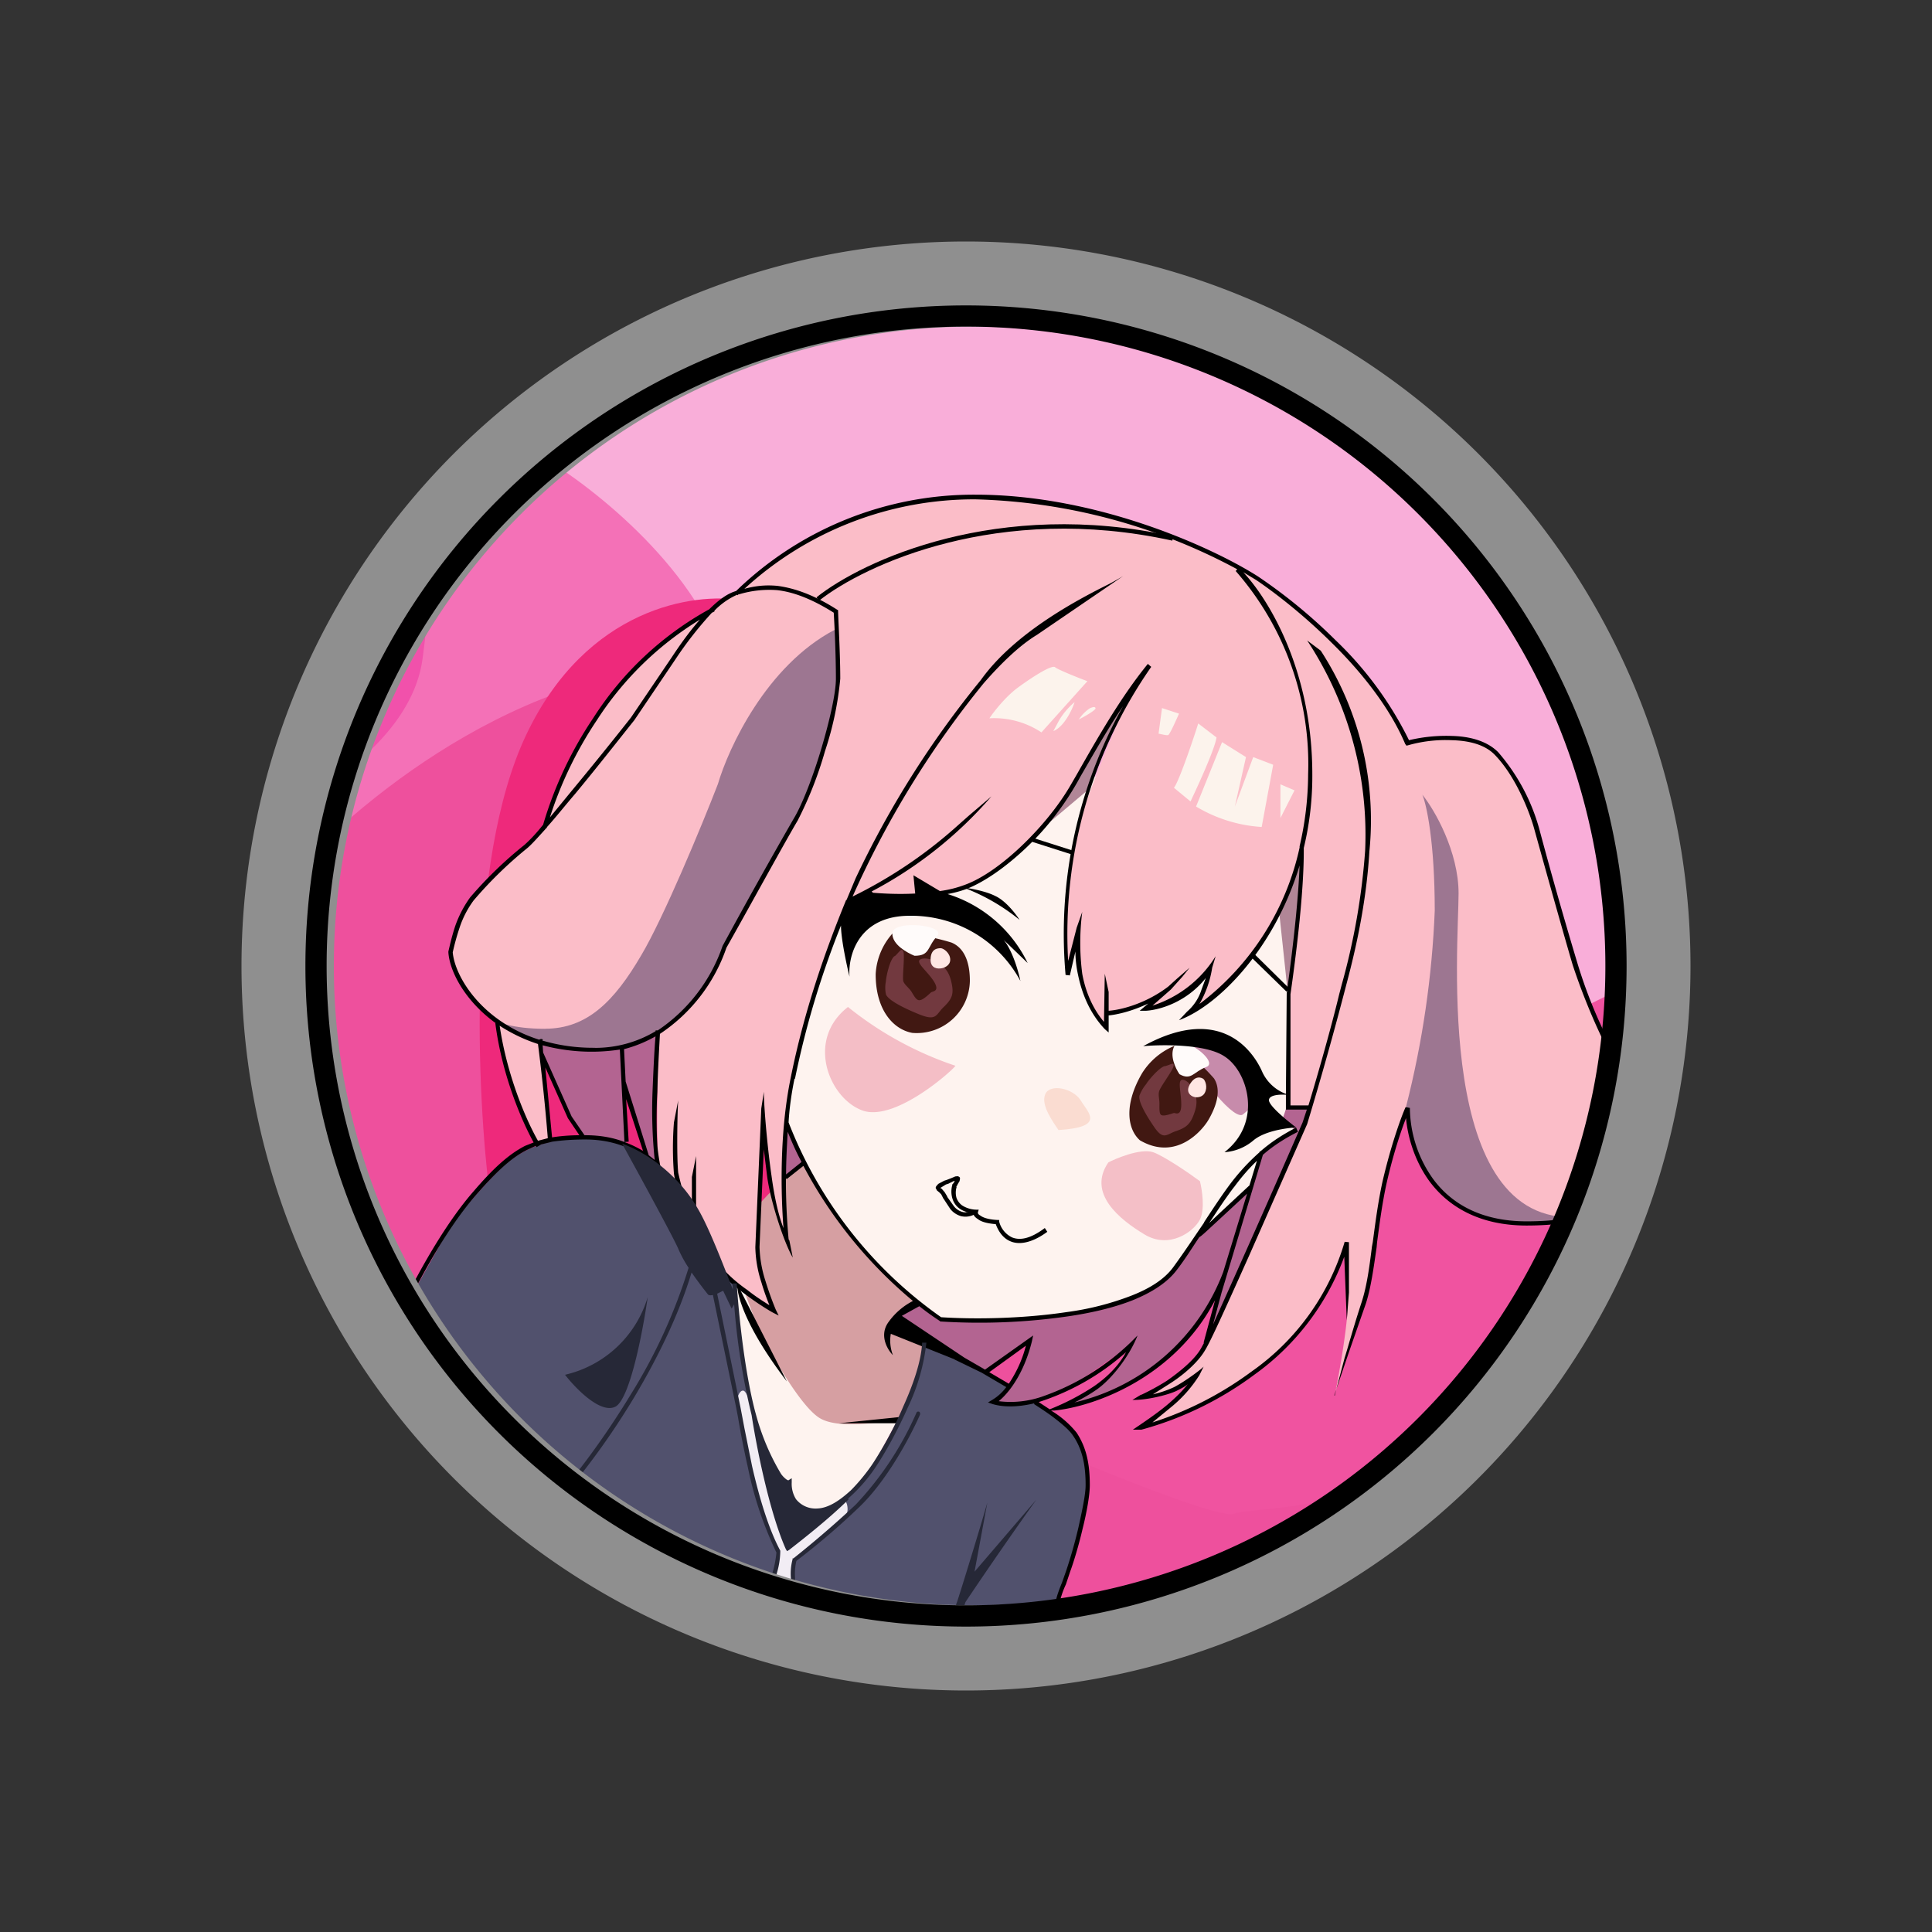 <svg xmlns="http://www.w3.org/2000/svg" width="3em" height="3em" viewBox="0 0 24 24"><rect x="0" y="0" width="24" height="24" fill="#333333" stroke="none"/><g fill="none"><path fill="#F9AED9" d="M9.474 16.002L6.16 5.339c3.394-1.958 5.712-2 7.03-1.879c1.319.122 3.235 1.239 5.152 2.594c1.535 1.09 2.102 3.653 2.197 4.797c.132.529.122 2.234-1 4.79c-1.398 3.198-2.515 2.796-2.754 2.955c-.19.132-4.955-1.673-7.305-2.594z"/><path fill="#F471B7" d="M8.961 8.104c-.45-1.202-1.752-2.17-2.35-2.504c-.212.053-.668.164-.795.228c-.148.074-1.318 2.154-1.905 3.594c-.477 1.155-.551 1.806-.53 1.986z"/><path fill="#EE509D" d="M14.625 17.257c-2.806-.233-4.574-3.24-5.109-4.718c.604-1.503 1.223-4.462-1.112-4.267c-2.345.202-4.33 2.007-5.029 2.886l.62 3.563l1.376 3.028c1.016.757 3.176 2.303 3.669 2.451c.62.185 1.667.312 4.637.148c2.372-.132 4.31-1.996 4.982-2.911c-.175.037-1.233.052-4.034-.18"/><path fill="#F151AB" d="M5.25 8.177c-.11.863-1.016 1.499-1.45 1.71c.455-.974 1.376-2.938 1.45-3.017c.09-.106.143.227 0 1.307"/><path fill="#EE297B" d="M6.536 9.13c.752-1.588 2.096-1.773 2.673-1.673c.265 2.017.795 6.083.795 6.195c0 .121-.292 1.625-.44 2.36l-3.478-1.148c-.16-1.25-.302-4.15.45-5.734"/><path fill="#F053A0" d="M14.78 15.4c1.71-1.271 4.415-2.669 5.558-3.214c.064.355.186 1.117.17 1.355c-.021.297-.614 2.05-1.758 3.674c-1.138 1.626-3.166 1.483-3.42 1.589c-.201.08-2.17-.741-3.123-1.165c.143-.217.868-.974 2.573-2.24"/><path fill="#D69FA2" d="M10.01 14.403c-.18.122-.52.487-.668.652c-.058.158-.18.508-.18.614v1.064c0 .164.71 1.133.805 1.28c.1.15.847.16 1.165-.327c.254-.387.344-.847.36-1.033l-.255-.084c-.053-.053-.137-.16-.105-.196l.36-.286c-.424-.614-1.308-1.81-1.483-1.684"/><path fill="#51516D" d="M8.522 19.545c-1.71-.736-3.091-2.415-3.568-3.166l.672-1.202c.117-.138.387-.455.567-.635c.228-.228.646-.508 1.445-.355c.636.127 1.123 1.133 1.281 1.62l.217.148c.043.365.133 1.17.202 1.514c.084.424.222.578.296.752c.053.143.138.185.17.19c.015.165.052.287.243.355c.159.053.424-.116.53-.211l.296-.36l.265-.514l.137-.212l.138-.413l.074-.391l.927.476l.444.265l.471.36l.133.275l.047.254v.318l-.09.402l-.116.44a3.6 3.6 0 0 0-.175.529a.8.8 0 0 0 0 .302c-1.487.026-2.472.185-4.606-.736z"/><path fill="#F2EDF4" d="M9.242 17.278c.043.027.096.19.117.275c.053.238.159.763.211.964c.037.201.16.556.212.71l.244-.186l.466-.387c.026-.026.068.138 0 .186l-.62.53c0 .01 0 .052-.026.121c-.027.08.02.159.026.307a.27.27 0 0 1-.09.228l-.18-.058a1 1 0 0 1-.047-.202q.068-.236.116-.476l-.037-.095l-.138-.308l-.137-.47a28 28 0 0 0-.212-.97c-.005-.047.037-.195.095-.169"/><path fill="#FEF3EF" d="M9.184 16.553a2.8 2.8 0 0 1-.021-.735l.264.709s.482.942.768 1.096c.228.127.741.053.964 0c-.117.227-.376.698-.434.762c-.059.064-.212.201-.276.265a.51.51 0 0 1-.429.106c-.195-.053-.211-.26-.19-.355l-.042.021a3 3 0 0 1-.175-.19c-.037-.053-.17-.44-.186-.461a6.3 6.3 0 0 1-.243-1.218m.789-2.133c-.01-.053-.159-.413-.228-.582a5.84 5.84 0 0 1 .842-2.722l1.832-.762l1.307-.778l2.17 1.726l.123.984v1.43l-.085.18l.19.132l-.19.111l-.265.212l-.106.37l-.439.398l-.302.317l-.312.424l-.223.159l-.301.132a3.6 3.6 0 0 1-.678.159c-.307.053-.847.08-1.08.09h-.53l-.28-.223l-.45-.402l-.344-.37l-.35-.487q-.165-.24-.301-.498"/><path fill="#C78BAB" d="M15.087 13.577c-.16-.19-.26-.487-.292-.614c.106 0 .37.07.646.34c.334.343.037.502 0 .54c-.042.036-.159-.033-.354-.266"/><path fill="#B36491" d="m6.743 13.165l-.043-.206l.403.058c.19.026.338.016.582 0c.19-.01.413-.133.498-.19l-.059 1.212c-.01.053.021.307.037.423l-.143-.111l-.264-.842l.031.72l-.248-.063q-.15-.03-.302-.037l-.19-.34l-.302-.63zm3.245 1.292l-.233-.487l-.016.656zm1.175 1.927l1.08.656l.567-.413q-.108.31-.265.599l-.18.174c.037.022.17.053.424 0s.455-.137.518-.174l.742-.52c-.053.107-.207.355-.318.446c-.106.084-.397.243-.53.317c.327-.03.641-.14.916-.317c.303-.195.57-.44.789-.726c.159-.222.265-.476.302-.571l-.233.846l.492-1.027c.09-.19.524-1.201.73-1.683l.07-.249h-.281l-.053.159l.148.132a8 8 0 0 0-.423.318c-.016.016-.09.265-.122.392l-.635.571c-.07.133-.254.43-.392.54l-.053.053c-.143.117-.26.212-.656.297c-.36.08-.81.153-.99.18h-1.128l-.302-.201l-.222.2z"/><path fill="#FBBDC8" d="M6.415 13.657c.064.18.201.434.265.54l.17-.032l-.07-.534l-.058-.524v-.17c.037.027.233.085.672.1c.44.017.71-.158.79-.248c-.017.46-.038 1.45 0 1.689c.042.296.222.656.232.683c.01.021.143.143.212.201v-.095l.01-.106c.053.127.186.418.286.572c.106.158.498.428.683.545l-.074-.244l-.111-.423v-.28l.042-1.08l.032-.117l.133.863l.137.365l-.032-.842l.032-.508l.053-.487l.249-.985c.048-.19.318-.937.45-1.286c.18-.032.651-.106 1.101-.149a1.9 1.9 0 0 0 1.112-.577c.069-.079.318-.38.423-.524l.323-.508c.127-.212.382-.63.392-.662c.01-.031.127-.17.185-.238c-.153.344-.487 1.128-.608 1.504c-.149.47-.212 1.456-.212 1.588c-.005.116.02.307.037.392l.106-.387c.016.148.058.477.1.635c.043.16.186.345.254.413l.032-.174c.265 0 .567-.143.683-.212l-.19.185c.29-.02.635-.317.767-.46c-.026.158-.159.391-.212.487c.26-.172.49-.387.678-.636c.348-.398.582-.882.678-1.403q0 .918-.164 1.822v1.413h.275l-.44 1.075c-.275.609-.83 1.837-.873 1.911c-.053.095-.196.222-.302.312c-.085.07-.317.212-.423.281a1.16 1.16 0 0 0 .582-.233a.5.5 0 0 1-.111.18c-.064.063-.344.307-.477.418c.117-.037.408-.137.652-.233c.301-.116.635-.444.847-.55c.2-.106.476-.503.667-.736c.148-.185.264-.556.307-.715c.01.122.037.424.037.683c.005.254-.1.863-.154 1.133c.085-.275.276-.873.344-1.059c.07-.19.122-.519.138-.667l.074-.582l.17-.704l.143-.471c.052.465.412 1.387 1.408 1.387c1.577 0 1.61-.752 1.61-1.107c0-.28-.186-.598-.281-.72a6 6 0 0 1-.424-.847a10 10 0 0 1-.36-1.112l-.471-1.535c-.074-.148-.265-.466-.418-.567c-.196-.127-.307-.116-.456-.137a1.6 1.6 0 0 0-.487.042a.2.2 0 0 1-.106 0c-.423-.974-1.556-1.837-2.07-2.15l-.915-.423c-.424-.153-1.472-.466-2.266-.466a4.6 4.6 0 0 0-2.028.456a9 9 0 0 0-1.075.74a1.7 1.7 0 0 0-.354.255c-.011 0-.27.148-.371.233c-.09.085-.328.28-.434.392a12 12 0 0 0-.545.65a14 14 0 0 0-.466.816a5 5 0 0 0-.164.519l-.413.408a17 17 0 0 0-.551.56c-.053.064-.106.266-.132.318a1.3 1.3 0 0 0-.085.318q.001.158.122.37q.186.273.444.477c.053.254.186.794.244.974"/><path fill="url(#)" d="M12.143 12.07c-.122.042-.132-.064-.148-.08a1.5 1.5 0 0 0-.995-.254c-.122.053-.207.254-.408.254s-.058-.042-.053-.185c.01-.143.402-.45.545-.503c.149-.053.911.042.996.1c.084.054.227.303.27.477c.042.175-.085.148-.207.19"/><path fill="#9D7691" d="M6.774 12.78c-.413 0-.61-.086-.657-.128c.127.133.577.397 1.34.397c.767 0 1.286-.693 1.45-1.038l.106-.28l.17-.307l.746-1.345l.117-.238l.285-.852l.096-.514l-.032-.678l-.027.027c-.847.445-1.318 1.466-1.45 1.916c-.201.52-.678 1.668-.953 2.128c-.334.572-.673.911-1.191.911m11.345-1.68c0-.518-.296-1.037-.45-1.227c.053.127.154.593.154 1.44c-.033.82-.152 1.634-.355 2.43c.01.084.053.338.17.64c.147.376.386.567.793.736c.328.133.916.053 1.165 0c-1.784.117-1.477-3.367-1.477-4.023z"/><path fill="#FCF3EC" d="M12.937 9.098a1.06 1.06 0 0 0-.646-.175c.052-.08.195-.26.338-.37c.186-.138.434-.297.477-.265c.026.026.275.127.402.174zm.222-.154l-.074.138c.132-.053.232-.26.264-.36a.9.9 0 0 0-.19.222m.238 0a.5.5 0 0 1 .137-.143c.053-.026.075-.02.075 0c0 .021-.143.106-.212.138zm1.038-.148l-.043.318c.032.005.106.026.122.016c.021-.016.095-.18.132-.265zm.148.99l.206.17c.096-.202.302-.652.323-.795l-.227-.174c-.075.238-.244.73-.302.799m1.09.487a1.8 1.8 0 0 1-.815-.254l.323-.8l.297.186l-.138.614l.228-.614l.248.095zm.233-.53l.175.075l-.175.344v-.424z"/><path fill="#411812" d="M10.878 12.106c0 .444.222.683.455.725a.66.66 0 0 0 .715-.646c0-.148-.027-.392-.228-.476a3 3 0 0 0-.72-.127a.82.82 0 0 0-.222.518z"/><path fill="#FFFBFA" d="M11.085 11.598c0 .138.185.238.275.275c.196 0 .153-.105.28-.243c.133-.138-.556-.212-.556-.032"/><path fill="#72393F" d="M11.11 11.878c-.063.053-.105.276-.105.313a.4.4 0 0 0 0 .159c.02.063.174.153.407.248c.233.096.212 0 .318-.095c.095-.095.122-.153.09-.296s-.08-.17-.111-.212c-.032-.053-.223-.117-.28-.074c-.054.037.084.137.168.264c.085.133-.01.127-.031.143s-.09.09-.138.096c-.042.01-.074-.053-.106-.106c-.037-.053-.085-.085-.1-.127c-.016-.043.02-.313 0-.37c-.021-.054-.048.004-.106.057z"/><path fill="#FFE6E3" d="M11.56 11.922c0 .11.09.116.138.106c.037-.006.106-.037.106-.106c0-.085-.085-.143-.117-.143c-.031 0-.127 0-.127.143"/><path fill="url(#)" d="M10.946 12.45c.032.212.265.328.382.36c.238 0 .46-.117.46-.28c0-.16-.09-.223-.212-.244c-.116-.021-.28.116-.301.02c-.016-.094-.133-.184-.212-.184c-.08 0-.154.063-.117.328"/><path fill="#411812" d="M14.186 13.334c-.228.392-.18.693-.026.831c.455.265.778-.127.852-.254s.175-.35.069-.514a2.3 2.3 0 0 0-.471-.413a.86.86 0 0 0-.424.35"/><path fill="#FFFBFA" d="M14.594 12.984c-.074.121.01.29.058.36c.149.084.175-.032.334-.09c.164-.064-.307-.419-.392-.265z"/><path fill="#72393F" d="M14.467 13.244c-.074.021-.212.19-.228.222a.5.5 0 0 0-.084.143c-.016.059.053.202.18.387c.121.18.158.09.28.053c.117-.042.17-.08.217-.212c.053-.143.021-.185.027-.238c0-.053-.111-.196-.175-.185c-.058.01-.01.158-.01.307c0 .148-.07.105-.09.105c-.027.006-.117.043-.154.027c-.032-.01-.027-.085-.027-.143s-.016-.106-.005-.148c.005-.048.17-.26.18-.318s-.037-.016-.106 0z"/><path fill="#FFE6E3" d="M14.78 13.472c-.054.095.01.143.052.154c.027.01.101.01.133-.048c.042-.074.005-.159-.016-.175s-.1-.053-.17.07"/><path fill="url(#)" d="M14.065 13.667c-.09.196.032.397.1.477c.176.1.398.095.477-.048c.085-.137.053-.228-.026-.296c-.08-.07-.275-.021-.238-.111s-.011-.223-.07-.255c-.052-.031-.142-.015-.248.233z"/><path fill="#000" fill-rule="evenodd" d="m11.878 14.741l.016-.021v-.005l.026-.043l.005-.026v-.016a.04.04 0 0 0-.02-.016c-.011-.005-.027 0-.038 0q-.052.023-.106.043l-.031.01l-.07.037a.1.1 0 0 0-.02.021a.05.05 0 0 0-.017.032l.017.032l.026.021l.026.026l.027.053l.005.006l.08.122c.033.043.08.074.132.09a.24.24 0 0 0 .159-.016q.014.03.053.053c.037.031.106.053.222.063c.027.074.08.17.18.212c.106.047.265.026.46-.117l-.031-.047c-.19.143-.318.153-.408.116a.3.3 0 0 1-.159-.196v-.02h-.02c-.122-.006-.186-.033-.212-.054c-.038-.02-.032-.037-.032-.042l.01-.032h-.031a.34.34 0 0 1-.175-.053a.2.2 0 0 1-.069-.09a.24.24 0 0 1 0-.137v-.006zm.143.318a.3.3 0 0 1-.096-.042a.23.23 0 0 1-.09-.117a.3.3 0 0 1-.005-.18v-.01c.01 0 .01-.011.016-.016l.005-.006l.01-.016h-.015l-.064.032l-.031.01l-.07.043l.017.01l.037.043l.032.053v.005l.079.111a.2.2 0 0 0 .106.075c.016.005.042.01.069 0z" clip-rule="evenodd"/><path fill="#B18697" d="m12.954 10.286l.571-.482l.28-.699l.25-.508l-.28.387l-.414.72l-.307.44l-.106.142zm3.187.392l-.143.365l-.106.302l.106.995l.143-.91l.026-.816z"/><path fill="#000" d="M14.563 6.716c-2.16-.476-3.828.302-4.39.747l-.03-.043c.57-.455 2.254-1.238 4.43-.757z"/><path fill="#000" fill-rule="evenodd" d="M12.121 6.203a4.22 4.22 0 0 0-2.874 1.112c.116-.032.248-.053.412-.037c.202.027.445.106.742.297l.01.005v.016c.005.159.027.54.027.836a4 4 0 0 1-.19.9a4.7 4.7 0 0 1-.34.863c-.158.265-.65 1.165-.884 1.578a2.1 2.1 0 0 1-.826 1.07c-.01.19-.026.46-.032.72a6 6 0 0 0 0 .671c.016.16.053.382.128.593c.063.186.158.366.312.477H8.6a5 5 0 0 1-.138-.37a2 2 0 0 1-.09-.355a4 4 0 0 1 0-.636l.053-.275c-.01.122-.021.688 0 .9q.067.296.17.582v-.529l.052-.26v.683c.032.133.122.445.286.662c.085.106.212.223.35.318c.1.08.2.143.275.19a3 3 0 0 1-.1-.285a1.5 1.5 0 0 1-.075-.435l.074-1.725l.032-.207c0 .201.048.725.095 1.043c.032.238.08.477.149.651c-.032-.407-.053-1.18.09-1.869c.169-.841.434-1.588.688-2.207h.005l.111-.265c.416-.883.939-1.712 1.557-2.467c.423-.593 1.217-1.006 1.599-1.196q.085-.045.169-.096l-1.07.73c-.211.128-.433.34-.661.6c-.658.808-1.206 1.7-1.63 2.651a5.7 5.7 0 0 0 1.254-.836l.185-.164l.286-.244a5.1 5.1 0 0 1-1.488 1.181l.016.016c.122.01.318.021.52.01h.005l-.022-.227l.329.196a1.4 1.4 0 0 0 .317-.08c.217-.08.471-.264.704-.487s.45-.487.598-.741l.08-.138c.27-.476.556-.974.884-1.376l.042.037a5.8 5.8 0 0 0-1.032 3.653l.106-.413l.069-.196a3 3 0 0 0 0 .768c.037.206.121.423.27.598l.01-.598l.048.227v.233c.154-.01.466-.09.741-.301l.106-.096l.159-.138l-.09.112l-.143.159l-.228.2a1.44 1.44 0 0 0 .784-.613l-.043.143a1.3 1.3 0 0 1-.158.45a3.32 3.32 0 0 0 1.244-1.943v-.016a4 4 0 0 0 .106-.895a3.64 3.64 0 0 0-.9-2.525l.02-.021c-1-.54-2.113-.838-3.25-.869m-2.245 7.2a11 11 0 0 1 .572-1.906c0 .165.07.488.106.636c-.021-.254.106-.757.747-.757a1.54 1.54 0 0 1 1.376.81c-.069-.313-.175-.477-.212-.514l.302.291a1.65 1.65 0 0 0-.995-.857a1.4 1.4 0 0 0 .238-.064c.228-.09.487-.275.725-.498c.277-.26.509-.565.689-.9c.169-.29.338-.592.529-.873a5.8 5.8 0 0 0-.715 3.34l.053.006l.069-.297q0 .136.032.286c.048.233.143.477.333.678l.048.042v-.212c.106-.01.291-.052.492-.148l-.106.09h.08c.159-.01.497-.1.741-.407l-.053.143a.6.6 0 0 1-.18.275l-.1.106c.492-.18 1.19-.895 1.498-1.922c-.021.556-.117 1.27-.16 1.588l-.01 1.25a.53.53 0 0 1-.29-.265c-.085-.201-.472-.884-1.483-.328c.238-.022.783-.027 1.01.127c.292.185.477.82 0 1.19a.62.62 0 0 0 .36-.147c.139-.117.409-.154.53-.16c-.11-.084-.333-.264-.338-.338c0-.064.121-.074.211-.069v.185h.26l-.053.16q-.547 1.257-1.112 2.509l.106-.397l.513-1.71q.181-.159.435-.286l-.022-.053c-.174.09-.317.185-.444.296h-.01v.01a2.7 2.7 0 0 0-.371.403c-.106.143-.207.297-.318.466v.005c-.117.17-.238.355-.381.551c-.111.154-.297.27-.53.36a3.5 3.5 0 0 1-.794.201c-.566.085-1.17.09-1.562.064a5.3 5.3 0 0 1-1.895-2.42c.01-.18.037-.365.074-.545zm5.454 1.345c.09-.122.18-.228.285-.328l-.095.312v-.005l-.376.35l-.122.116c.106-.16.202-.307.307-.445m-.149.37l.313-.29l-.297.974a2.61 2.61 0 0 1-1.848 1.62a2 2 0 0 0 .276-.16c.196-.137.413-.428.508-.672l-.08.08a3 3 0 0 1-1.085.672a1.2 1.2 0 0 1-.56.064c.12-.096.311-.334.412-.741l.016-.075l-.598.424l-.016-.01l-.239-.138l-.778-.52l.217-.12q.12.096.255.184l.005.006h.005a7.7 7.7 0 0 0 1.583-.064c.286-.042.566-.106.805-.201c.233-.095.429-.217.55-.381c.106-.138.19-.276.276-.403c.01 0 .069-.053.148-.127zm-3.324 1.769l.338.164l.307.18a.6.6 0 0 1-.174.159l-.053.032l.058.02c.106.032.28.048.519-.01l-.005.01c.058.038.158.101.248.17c.096.074.186.148.233.217c.122.175.16.376.16.62c0 .116-.043.317-.09.529a6 6 0 0 1-.15.53l-.052.148c-.064.159-.122.301-.106.609h.053a1.1 1.1 0 0 1 .1-.583l.053-.159c.043-.116.106-.323.154-.53c.053-.21.09-.423.09-.544c0-.25-.037-.46-.164-.652a1.2 1.2 0 0 0-.318-.275h.043c.476-.047 1.482-.392 1.995-1.371l-.143.53h.006l-.037.068c-.08.143-.265.291-.424.403a3 3 0 0 1-.317.174h-.006l-.106.064c.16.005.419-.053.546-.111c.053-.027.106-.053.143-.085c-.064.08-.143.159-.228.233c-.138.122-.37.275-.455.333h.106a4.2 4.2 0 0 0 1.403-.683c.511-.365.9-.876 1.117-1.466l.031.789l.027-.344v-.625l-.053-.005a3 3 0 0 1-1.154 1.61c-.374.277-.79.492-1.234.634l.244-.2q.2-.166.339-.387l.053-.106c-.053.053-.244.19-.366.254q-.122.057-.264.09l.2-.127c.17-.106.356-.265.446-.418c.074-.117.296-.614.55-1.18l.72-1.632q.258-.852.482-1.715c.09-.339.249-.963.291-1.673a3.87 3.87 0 0 0-.604-2.493l-.169-.127c.51.773.763 1.689.72 2.615a8.4 8.4 0 0 1-.291 1.662l-.032.122c-.095.397-.265.995-.381 1.377h-.223V12.35c.053-.37.17-1.239.165-1.816a3.8 3.8 0 0 0 .106-.916c0-1.286-.54-2.17-.858-2.51l.159.096c.227.153.593.434.953.794c.36.355.71.794.9 1.244l.016.021l.02-.005a1.7 1.7 0 0 1 .54-.063c.213.005.414.052.54.185c.265.275.435.725.488.921c.11.397.36 1.292.476 1.684c.16.487.397 1.021.567 1.28s.35.551.35.848c0 .148-.011.407-.197.635c-.185.228-.556.424-1.291.424c-.583 0-.948-.233-1.165-.53a1.54 1.54 0 0 1-.286-.879l-.053-.01c-.053.116-.18.466-.286.921c-.058.265-.09.519-.122.757l-.01.053c-.032.26-.064.492-.127.688c-.106.323-.18.598-.212.694l-.122.46v.01h-.005v-.01l.18-.53l.212-.608c.063-.201.095-.44.132-.694l.005-.058c.032-.238.064-.492.122-.752c.08-.349.175-.635.238-.794c.021.233.106.53.291.784c.228.307.61.55 1.207.55c.742 0 1.133-.195 1.335-.439c.196-.244.211-.53.211-.678c0-.307-.195-.614-.365-.873a6 6 0 0 1-.55-1.27a56 56 0 0 1-.477-1.679a2.45 2.45 0 0 0-.508-.942c-.143-.143-.36-.196-.577-.201a2 2 0 0 0-.53.053a4.4 4.4 0 0 0-.91-1.24a6.6 6.6 0 0 0-.964-.793c-.53-.34-1.975-1.017-3.51-1.017a4.24 4.24 0 0 0-2.975 1.197c-.111.031-.222.116-.334.227a4 4 0 0 0-1.44 1.35a4.8 4.8 0 0 0-.624 1.329l-.006.005a2 2 0 0 1-.227.244a5 5 0 0 0-.673.651a1.4 1.4 0 0 0-.185.355c-.042.127-.069.248-.085.317v.011c.016.238.207.604.588.879h-.005c.084.656.333 1.223.476 1.482l-.106.042c-.206.106-.397.281-.646.572c-.407.466-.794 1.218-.937 1.53l.053.021c.138-.317.52-1.058.922-1.514c.254-.29.434-.46.635-.56l.106-.049l.01.016l.053-.031h-.005l.148-.037c.117-.016.249-.027.408-.027c.487 0 .783.233.879.355c.02.106.053.222.09.339c.079.217.206.434.407.556l.074.042l-.031-.074l-.037-.09v-.032c.047.154.127.339.238.487c.09.117.222.233.36.334c.132.1.265.185.35.233l.073.037l-.037-.075a4 4 0 0 1-.127-.354a1.5 1.5 0 0 1-.074-.424l.053-1.212l.042.339c.043.317.212.826.318 1.006l-.042-.212l-.01-.016v-.005a8 8 0 0 1-.033-.752l.01.01l.207-.164c.34.643.803 1.213 1.361 1.678a.85.85 0 0 0-.302.26c-.122.164-.016.344.053.413a.5.5 0 0 1-.026-.265l.794.318zm1.185.62a3 3 0 0 0 .551-.287c.159-.11.307-.254.397-.423a3 3 0 0 1-1.085.62zm-.751-.461l.243.143c.074-.112.159-.265.212-.472zm-4.156-2.637a6 6 0 0 1-.027-.847c.01-.243.021-.503.037-.688a1.6 1.6 0 0 1-.391.159l.02.402l.287.916zm-.143-.106l-.212-.65l.032.529l-.053.005c.09.032.17.074.233.111zm-.233-.116L7.7 13.038c-.32.049-.646.03-.959-.053l.006.09l.354.794l.16.233h.01c.19 0 .355.032.487.085m-.561-.085l-.143-.212l-.28-.63l.084.869q.15-.025.339-.027m-.392.037a25 25 0 0 0-.122-1.17a2 2 0 0 1-.476-.227c.095.64.339 1.19.476 1.429zm3.15.297l-.19.153c0-.17.01-.344.02-.53c.043.107.096.234.17.371zm-2.568-1.42c-.22.002-.44-.028-.65-.09c.02-.02-.022-.026-.038-.01c-.715-.227-1.048-.783-1.075-1.085a3 3 0 0 1 .085-.307a1.2 1.2 0 0 1 .175-.339q.301-.353.662-.646c.052-.042.132-.132.238-.249v-.005h.01v-.01c.106-.117.223-.265.35-.413c.264-.318.55-.683.736-.916l.508-.752q.204-.309.455-.582l.032-.016v-.01a.9.9 0 0 1 .28-.197l.011.005l.005-.01h.006a1.3 1.3 0 0 1 .476-.053c.19.021.418.1.704.28c.01.16.027.535.027.821c0 .18-.08.53-.186.884c-.105.35-.238.689-.338.853a74 74 0 0 0-.884 1.582a2.07 2.07 0 0 1-.805 1.049h-.027v.01a1.46 1.46 0 0 1-.757.207m1.308-5.32a4 4 0 0 0-1.281 1.25a4.8 4.8 0 0 0-.583 1.207l.27-.329q.373-.45.736-.91l.509-.752c.105-.159.222-.323.349-.466" clip-rule="evenodd"/><path fill="#F4BEC6" d="M11.868 13.239a4.3 4.3 0 0 1-1.334-.73c-.53.412-.233 1.137.18 1.286c.413.148 1.154-.53 1.154-.556"/><path fill="#F4BFC7" d="M14.324 14.313c-.159-.053-.477.085-.556.127c-.265.387.143.71.45.895s.609-.032.688-.185c.064-.127.027-.37 0-.477c-.143-.106-.455-.317-.582-.36"/><path fill="#FADCD1" d="M12.985 13.593c-.064.138.116.37.164.445c.587-.037.37-.212.275-.37c-.095-.149-.381-.212-.44-.075"/><path fill="#000" d="M12.667 11.428a2.5 2.5 0 0 0-.7-.403c.08.01.276.043.398.106c.127.058.254.222.301.297m.64-.816l-.498-.159l.016-.047l.498.159l-.016.053zm2.674 1.705l-.44-.429l.037-.042l.44.434zm-6.82 3.637c-.01.122.096.53.615 1.207zm2.044 1.646l-.783.08h.757l.032-.08z"/><path fill="#262837" d="M8.427 15.515c-.064-.148-.492-.932-.699-1.308c.392.143.747.466.942.81c.138.233.323.715.435 1.006l-.006-.08h.053c.021.334.09 1.06.228 1.59l.01.036c.07.26.174.51.313.741a.3.3 0 0 0 .069.07l.02.01l.043-.027v.053a.36.36 0 0 0 .053.207a.31.31 0 0 0 .265.116c.143-.005.286-.106.418-.227c.127-.128.238-.276.296-.37c.096-.15.239-.398.355-.673c.122-.27.223-.562.233-.79h.053a2.5 2.5 0 0 1-.233.81c-.122.276-.265.53-.36.678q-.158.254-.381.45l.01.006c-.243.243-.598.519-.74.63l-.027.016l-.016-.027c-.206-.466-.365-1.276-.424-1.662a8.5 8.5 0 0 1-.217-1.377l-.031.053l-.106-.222l-.074.037l.29 1.414l.022.116l.026.138l.096.476c.08.35.196.762.35 1.048v.01a1 1 0 0 1-.08.372a.4.4 0 0 0-.027.18c0 .053.016.095.027.127l.164.042a.29.29 0 0 0 .069-.265a.7.7 0 0 1 0-.36v-.01h.01c.106-.085.418-.334.773-.667a4 4 0 0 0 .758-1.148l.009-.007a.03.03 0 0 1 .022 0c.01.006.016.022.01.038c-.116.264-.412.825-.762 1.154a9 9 0 0 1-.773.661a.7.7 0 0 0 0 .318a.34.34 0 0 1-.09.334l-.01.01L9.57 20v-.016a.5.5 0 0 1-.037-.153a.44.44 0 0 1 .032-.212c.053-.116.074-.265.08-.333a4.5 4.5 0 0 1-.355-1.06a11 11 0 0 1-.122-.619l-.021-.11l-.291-1.41c-.027.006-.053.006-.064-.01a5 5 0 0 1-.201-.27c-.159.53-.424 1.064-.704 1.536q-.406.679-.921 1.28l-.043-.036c.228-.254.583-.72.916-1.27a6.7 6.7 0 0 0 .715-1.568a1.5 1.5 0 0 1-.127-.233m3.462 4.384c.053-.16.276-.884.376-1.234l-.159.858l.768-.895a55 55 0 0 0-.879 1.27c-.037.085-.053.329-.053.445l-.127-.037c0-.069.01-.249.074-.407m-2.091-.71c-.143-.344-.265-.857-.344-1.254c.08.2.148.328.201.402a.3.3 0 0 0 .122.106c0 .058.021.143.069.211c.058.08.159.143.317.138a.5.5 0 0 0 .175-.047c-.196.18-.423.349-.54.444m-1.752-3.076a1.4 1.4 0 0 1-1.027.964c.132.17.439.487.624.397c.18-.09.34-.921.403-1.36"/><path fill="#8F8F8F" fill-rule="evenodd" d="M12 21a9 9 0 1 0 0-18a9 9 0 0 0 0 18m0-1.059a7.942 7.942 0 1 0 0-15.883a7.942 7.942 0 0 0 0 15.883" clip-rule="evenodd"/><path fill="#000" d="M20.206 12a8.206 8.206 0 1 1-16.412 0a8.206 8.206 0 0 1 16.412 0M12 19.942a7.942 7.942 0 1 0 0-15.885a7.942 7.942 0 0 0 0 15.885"/><defs><linearGradient id="" x1="4.742" x2="18.817" y1="16.93" y2="17.254" gradientUnits="userSpaceOnUse"><stop stop-color="#FADDD9"/><stop offset="1" stop-color="#C487A8"/></linearGradient><linearGradient id="" x1="12.048" x2="12.048" y1="3" y2="21" gradientUnits="userSpaceOnUse"><stop stop-color="#CB8D76"/><stop offset="1" stop-color="#EADAB8"/></linearGradient><linearGradient id="" x1="16.738" x2="9.663" y1="6.17" y2="20.913" gradientUnits="userSpaceOnUse"><stop stop-color="#CB8D76"/><stop offset="1" stop-color="#EADAB8"/></linearGradient></defs></g></svg>